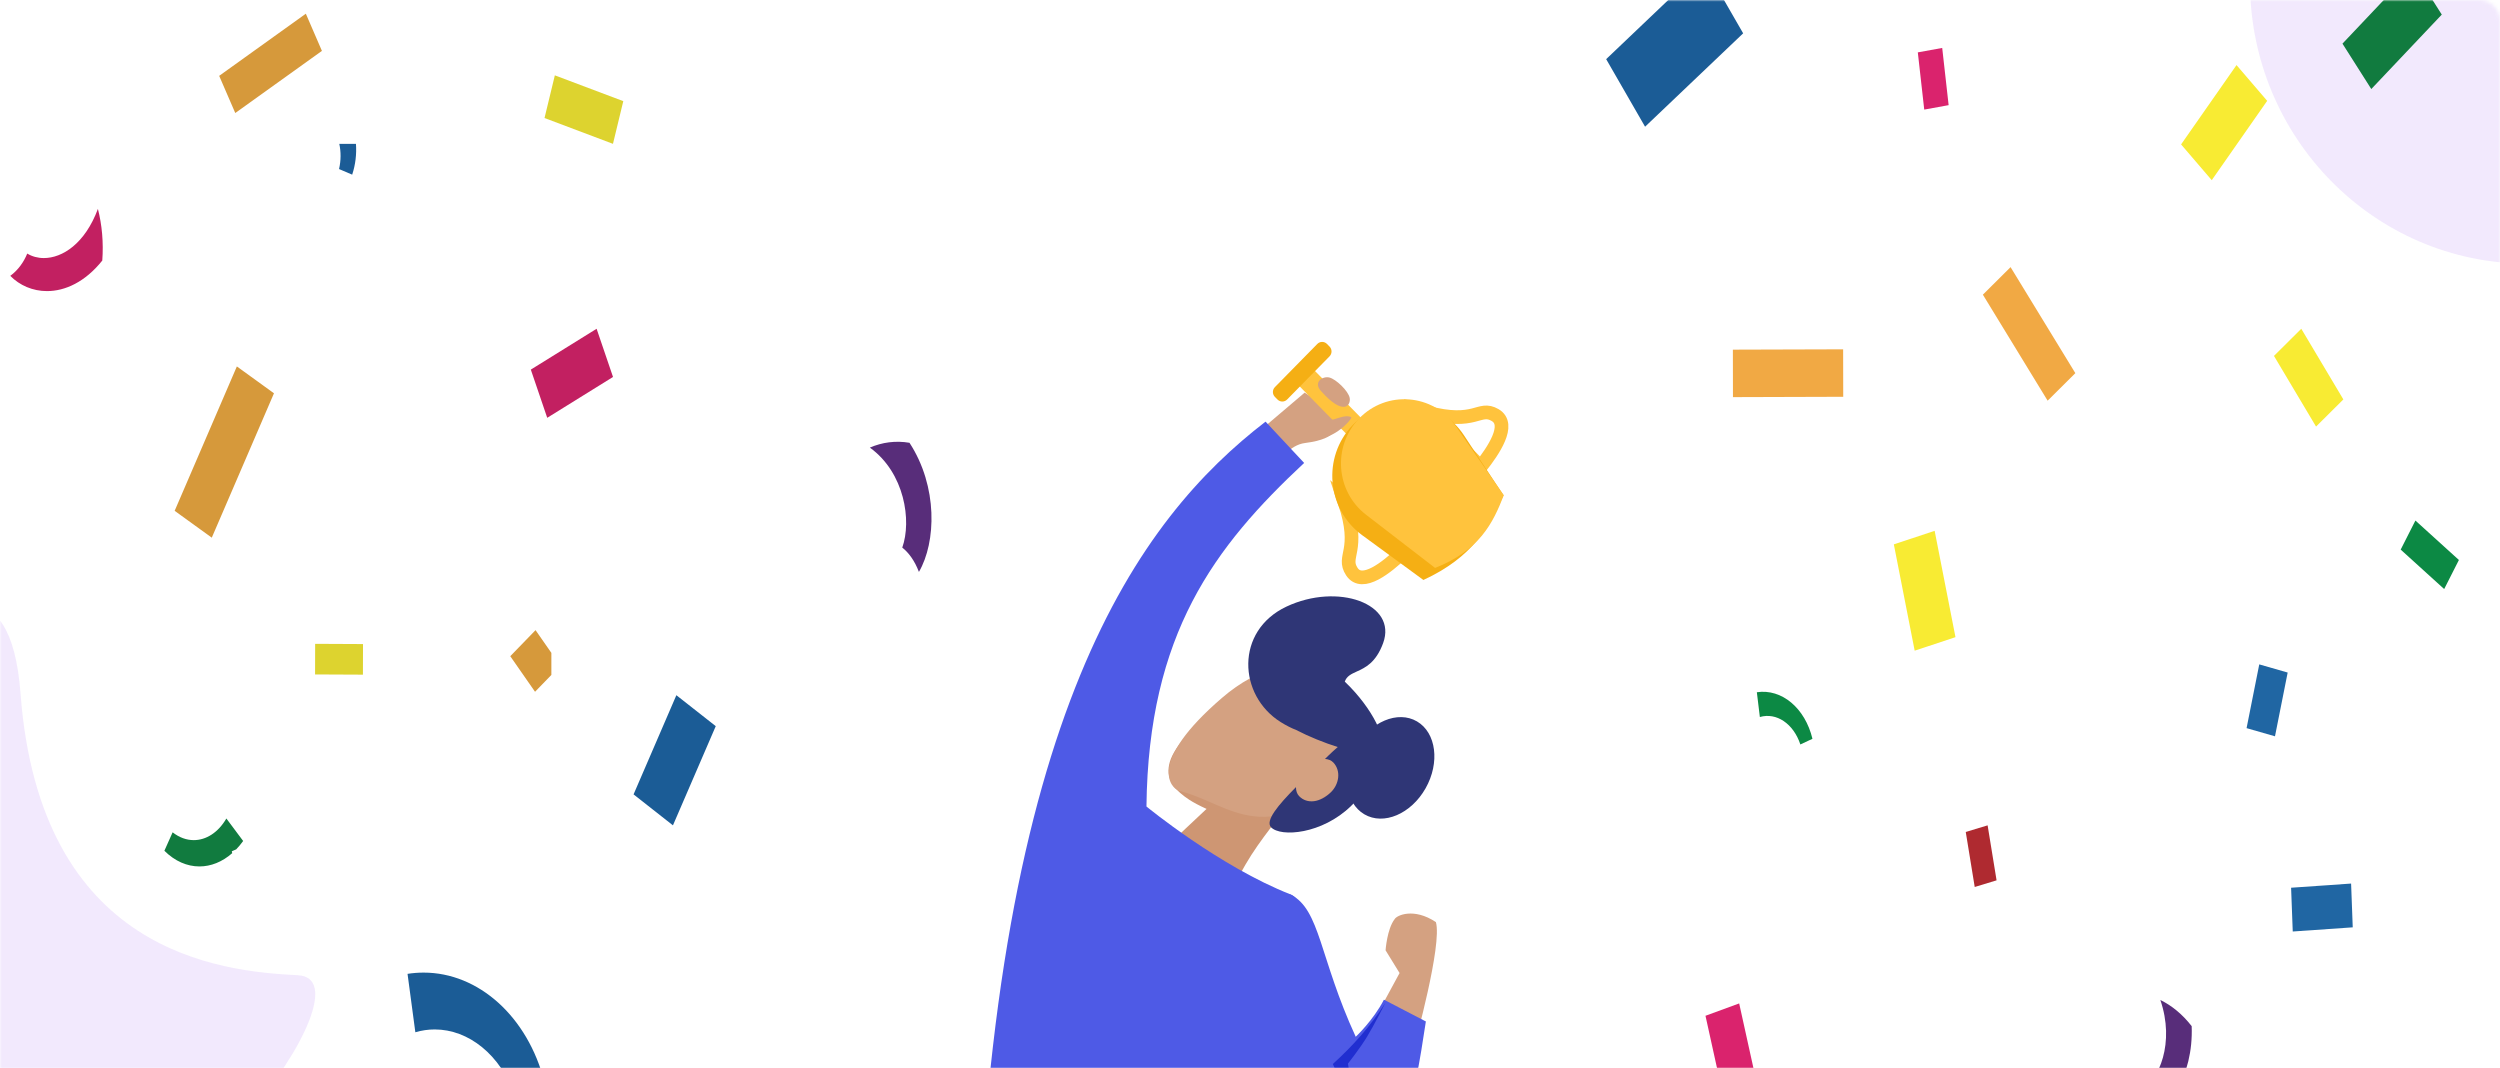 <svg width="730" height="312" viewBox="0 0 730 312" fill="none" xmlns="http://www.w3.org/2000/svg">
<mask id="mask0" mask-type="alpha" maskUnits="userSpaceOnUse" x="0" y="0" width="730" height="312">
<path d="M0 6C0 2.686 2.686 0 6 0H724C727.314 0 730 2.686 730 6V312H0V6Z" fill="#C4C4C4"/>
</mask>
<g mask="url(#mask0)">
<path fill-rule="evenodd" clip-rule="evenodd" d="M6 366.986C50.735 366.986 109.783 285.914 87 284.771C64.217 283.628 11.713 278.368 6 202.557C0.287 126.746 -75 239.366 -75 284.771C-75 330.177 -38.735 366.986 6 366.986Z" fill="#AB72F0" fill-opacity="0.16"/>
<path fill-rule="evenodd" clip-rule="evenodd" d="M738 76.986C782.735 76.986 841.783 -4.086 819 -5.229C796.217 -6.372 743.713 -11.632 738 -87.443C732.287 -163.254 657 -50.634 657 -5.229C657 40.177 693.265 76.986 738 76.986Z" fill="#AB72F0" fill-opacity="0.16"/>
<path fill-rule="evenodd" clip-rule="evenodd" d="M564.916 155L571 186.05L559.086 190L553 158.953L564.916 155Z" fill="#F8EB33"/>
<path fill-rule="evenodd" clip-rule="evenodd" d="M265.571 129.292C273.907 142.077 273.368 158.346 268.325 167C267.082 163.721 265.326 161.358 263.461 159.899C266.249 152.089 264.179 138.052 254 130.702C257.569 129.149 261.521 128.606 265.571 129.292Z" fill="#582D7A"/>
<path fill-rule="evenodd" clip-rule="evenodd" d="M656 212.616L659.704 194L668 196.384L664.294 215L656 212.616Z" fill="#2066A3"/>
<path fill-rule="evenodd" clip-rule="evenodd" d="M587.086 78L606 108.961L597.91 117L579 86.044L587.086 78Z" fill="#F1A944"/>
<path fill-rule="evenodd" clip-rule="evenodd" d="M576.618 259L574 242.936L580.384 241L583 257.058L576.618 259Z" fill="#AF2A30"/>
<path fill-rule="evenodd" clip-rule="evenodd" d="M503.161 320L498 296.608L507.839 293L513 316.387L503.161 320Z" fill="#DA236D"/>
<path fill-rule="evenodd" clip-rule="evenodd" d="M687 270.783L669.482 272L669 259.217L686.522 258L687 270.783Z" fill="#2066A3"/>
<path fill-rule="evenodd" clip-rule="evenodd" d="M705.3 152L718 163.516L713.698 172L701 160.482L705.3 152Z" fill="#0C8944"/>
<path fill-rule="evenodd" clip-rule="evenodd" d="M662.015 29.445L645.83 52.613L636.878 42.168L653.063 19L662.015 29.445Z" fill="#F8EB33"/>
<path fill-rule="evenodd" clip-rule="evenodd" d="M671.973 96L684.261 116.632L676.286 124.56L664 103.928L671.973 96Z" fill="#F8EB33"/>
<path fill-rule="evenodd" clip-rule="evenodd" d="M506 102.099L538.196 102L538.222 115.86L506.022 115.962L506 102.099Z" fill="#F1A944"/>
<path fill-rule="evenodd" clip-rule="evenodd" d="M561.878 32L560 15.293L567.124 14L569 30.704L561.878 32Z" fill="#DA236D"/>
<path fill-rule="evenodd" clip-rule="evenodd" d="M525.706 217.382C523.686 211.283 518.706 207.964 513.878 209.372C513.584 206.959 513.292 204.547 513 202.134C520.294 201.038 527.094 206.779 529.236 215.726C528.06 216.275 526.882 216.827 525.706 217.382Z" fill="#0C8944"/>
<path fill-rule="evenodd" clip-rule="evenodd" d="M102.836 51C101.557 50.454 100.279 49.905 99 49.359C99.585 46.871 99.581 44.339 99.076 42H103.938C104.155 44.996 103.807 48.074 102.836 51Z" fill="#1B5C96"/>
<path fill-rule="evenodd" clip-rule="evenodd" d="M58.233 253C54.656 253 51.081 251.491 48 248.424C48.802 246.632 49.605 244.835 50.407 243.038C52.363 244.577 54.487 245.317 56.579 245.317C60.191 245.317 63.708 243.111 66.099 239C67.734 241.193 69.367 243.38 71 245.567C70.356 246.461 69.676 247.277 68.969 248.012L67.687 248.573L67.805 249.125C64.882 251.696 61.559 253 58.233 253Z" fill="#117B3F"/>
<path fill-rule="evenodd" clip-rule="evenodd" d="M105.975 197L92 196.936L92.023 188L106 188.066L105.975 197Z" fill="#DDD32F"/>
<path fill-rule="evenodd" clip-rule="evenodd" d="M61.839 157L51 149.159L69.163 107L80 114.843L61.839 157Z" fill="#D6993B"/>
<path fill-rule="evenodd" clip-rule="evenodd" d="M196.499 241L185 231.963L197.499 203L209 212.037L196.499 241Z" fill="#1B5C96"/>
<path fill-rule="evenodd" clip-rule="evenodd" d="M178.987 42L159 34.463L162.013 22L182 29.535L178.987 42Z" fill="#DDD32F"/>
<path fill-rule="evenodd" clip-rule="evenodd" d="M68.698 33L64 22.149L89.304 4L94 14.859L68.698 33Z" fill="#D6993B"/>
<path fill-rule="evenodd" clip-rule="evenodd" d="M159.79 122L155 107.926L155.413 107.67L164.967 101.738L174.208 96L179 110.074L159.79 122Z" fill="#C22061"/>
<path fill-rule="evenodd" clip-rule="evenodd" d="M480.359 37L469 17.27L481.408 5.455L485.172 1.873L485.574 1.489L497.641 -10L509 9.732L480.359 37Z" fill="#1B5C96"/>
<path fill-rule="evenodd" clip-rule="evenodd" d="M150.38 320C146.144 307.965 136.813 300.597 126.942 300.597C125.064 300.597 123.166 300.865 121.28 301.418C120.519 295.734 119.761 290.048 119 284.365C120.574 284.118 122.143 284 123.692 284C139.724 284 154.08 296.807 159 316.001C156.126 317.333 153.252 318.67 150.38 320Z" fill="#1B5C96"/>
<path fill-rule="evenodd" clip-rule="evenodd" d="M13.726 85C9.573 85 5.77 83.362 3 80.552C5.311 78.852 6.957 76.502 7.954 74.039C9.353 74.895 11.018 75.353 12.806 75.353C18.239 75.353 24.819 71.13 28.587 61C29.777 65.629 30.258 70.776 29.866 76.083C24.862 82.345 19.011 85 13.726 85Z" fill="#C22061"/>
<path fill-rule="evenodd" clip-rule="evenodd" d="M639.972 299.64C640.514 314.406 632.987 324.93 625.473 327C625.994 323.873 625.739 320.984 625 318.626C630.479 315.45 635.106 304.488 630.823 292C634.137 293.606 637.284 296.176 639.972 299.64Z" fill="#582D7A"/>
<path fill-rule="evenodd" clip-rule="evenodd" d="M156.23 202L149 191.61L156.379 184L161 190.641V197.082L156.23 202Z" fill="#D6993B"/>
<path fill-rule="evenodd" clip-rule="evenodd" d="M692.419 26L684 12.743L704.581 -9L713 4.259L692.419 26Z" fill="#117B3F"/>
<path fill-rule="evenodd" clip-rule="evenodd" d="M359.006 204.589C335.195 221.064 339.69 228.579 347.262 233.529C348.412 234.281 350.149 235.223 352.309 236.199L336.041 251.485L358.532 264.564C360.805 255.91 365.768 248.608 371.179 241.531C381.962 242.747 393.312 240.459 398.918 228.794C409.915 205.916 382.817 188.115 359.006 204.589Z" fill="#CE9673"/>
<path fill-rule="evenodd" clip-rule="evenodd" d="M344.253 230.903C341.838 230.108 334.848 222.714 356.788 203.807C378.728 184.9 401.128 195.688 398.948 223.712C368.7 249.23 360.042 234.848 344.253 230.903Z" fill="#D4A181"/>
<path fill-rule="evenodd" clip-rule="evenodd" d="M375.617 177.141C360.619 184.226 361.524 203.055 373.956 210.842C375.554 211.843 377.069 212.608 378.495 213.162C382.275 215.127 386.636 216.87 390.623 218.14C389.765 218.864 388.871 219.678 387.943 220.587C387.598 220.926 387.248 221.266 386.895 221.609C387.871 221.684 388.734 222.022 389.324 222.642C391.646 225.083 391.023 228.976 388.646 231.306C385.499 234.391 381.644 234.886 379.322 232.446C378.718 231.811 378.415 230.895 378.424 229.837C373.212 235.079 369.369 239.69 371.154 241.566C373.964 244.52 386.083 243.603 394.548 235.306C403.013 227.008 407.597 217.888 404.787 214.934C404.274 214.395 403.67 213.965 402.972 213.672C401.783 210.328 399.231 206.176 395.704 202.178C394.708 201.05 393.692 199.999 392.677 199.037C393.235 197.423 394.562 196.819 396.177 196.083C398.631 194.966 401.753 193.544 403.863 187.816C408.123 176.254 390.615 170.055 375.617 177.141Z" fill="#2F3676"/>
<path fill-rule="evenodd" clip-rule="evenodd" d="M398.387 237.776C404.01 241.08 412.013 237.688 416.261 230.2C420.508 222.712 419.393 213.963 413.77 210.659C408.147 207.354 400.144 210.746 395.896 218.234C391.649 225.722 392.764 234.471 398.387 237.776Z" fill="#2F3676"/>
<path fill-rule="evenodd" clip-rule="evenodd" d="M360.91 131.691L380.953 114.655C380.953 114.655 401.268 126.769 381.035 129.366C372.51 130.46 367.269 146.626 367.269 146.626L360.91 131.691Z" fill="#D4A181"/>
<path fill-rule="evenodd" clip-rule="evenodd" d="M381.99 106.308L400.759 125.412L396.31 129.938L377.541 110.834L381.99 106.308Z" fill="#FFC33D"/>
<path fill-rule="evenodd" clip-rule="evenodd" d="M384.66 100.428C385.435 99.638 386.695 99.638 387.471 100.427L388.229 101.199C389.002 101.985 389.002 103.258 388.23 104.045L375.836 116.659C375.06 117.448 373.801 117.449 373.025 116.659L372.266 115.888C371.494 115.101 371.493 113.829 372.266 113.042L384.66 100.428Z" fill="#F5AF14"/>
<path fill-rule="evenodd" clip-rule="evenodd" d="M432.349 136.318C435.978 131.701 441.341 123.967 436.57 121.196C431.8 118.424 431.039 124.326 416.534 120.418L432.349 136.318Z" stroke="#FFC33D" stroke-width="4"/>
<path fill-rule="evenodd" clip-rule="evenodd" d="M409.316 161.529C405.021 165.546 397.78 171.549 394.743 166.917C391.705 162.285 397.451 161.081 392.653 146.666L409.316 161.529Z" stroke="#FFC33D" stroke-width="4"/>
<path fill-rule="evenodd" clip-rule="evenodd" d="M394.923 124.172C404.227 114.393 420.05 115.832 427.493 127.133L439.017 144.628C434.95 153.747 430.09 162.68 415.634 169.354L397.754 156.277C387.373 148.684 386.035 133.515 394.923 124.172Z" fill="#F5AF14"/>
<path fill-rule="evenodd" clip-rule="evenodd" d="M396.757 122.307C404.818 113.835 418.486 114.905 425.171 124.531L439.108 144.599C435.943 152.77 432.029 160.708 419.045 165.834L398.877 150.291C390.053 143.491 389.061 130.396 396.757 122.307Z" fill="#FFC33D"/>
<path fill-rule="evenodd" clip-rule="evenodd" d="M388.175 110.232C390.12 110.712 393.71 114.141 394.112 116.193C394.513 118.244 392.421 121.749 385.666 114.11C383.416 111.566 386.229 109.753 388.175 110.232Z" fill="#D4A181"/>
<path fill-rule="evenodd" clip-rule="evenodd" d="M394.607 121.844C392.6 120.806 389.982 122.763 387.553 122.763L383.109 118.449L384.249 127.503C388.209 129.147 394.411 123.119 394.607 121.844Z" fill="#D4A181"/>
<path fill-rule="evenodd" clip-rule="evenodd" d="M285 376.736C311.555 362.629 347.574 356.938 380.81 364.378C365.093 314.372 387.943 265.912 376.938 261.204C356.06 253.028 334.766 235.497 334.766 235.497C335.328 185.005 354.669 159.601 380.81 135.178L369.54 123.117C332.905 151.362 289.99 207.837 285 376.736Z" fill="#4E5AE6"/>
<path fill-rule="evenodd" clip-rule="evenodd" d="M413.047 305.095C413.047 305.095 421.194 275.881 419.282 269.253C412.798 264.944 407.813 267.275 407.224 268.406C405.014 271.259 404.587 277.49 404.587 277.49L408.674 284.127L401.52 297.317L413.047 305.095Z" fill="#D4A181"/>
<path fill-rule="evenodd" clip-rule="evenodd" d="M376.91 261.232C385.526 265.612 385.23 279.6 395.873 302.738C395.873 302.738 400.98 297.959 404.11 291.907L416.352 298.265C412.927 321.571 408.75 337.906 403.547 348.738C391.841 348.601 369.593 318.681 368.956 285.852C368.956 285.852 365.864 258.087 376.91 261.232Z" fill="#4E5AE6"/>
<path fill-rule="evenodd" clip-rule="evenodd" d="M404.551 292.778C400.121 299.808 394.844 305.539 389.189 310.691L395.943 325.818L393.606 310.573C393.606 310.573 397.014 306.251 399.103 302.853C401.193 299.455 404.551 292.778 404.551 292.778Z" fill="#202ED0"/>
</g>
</svg>

